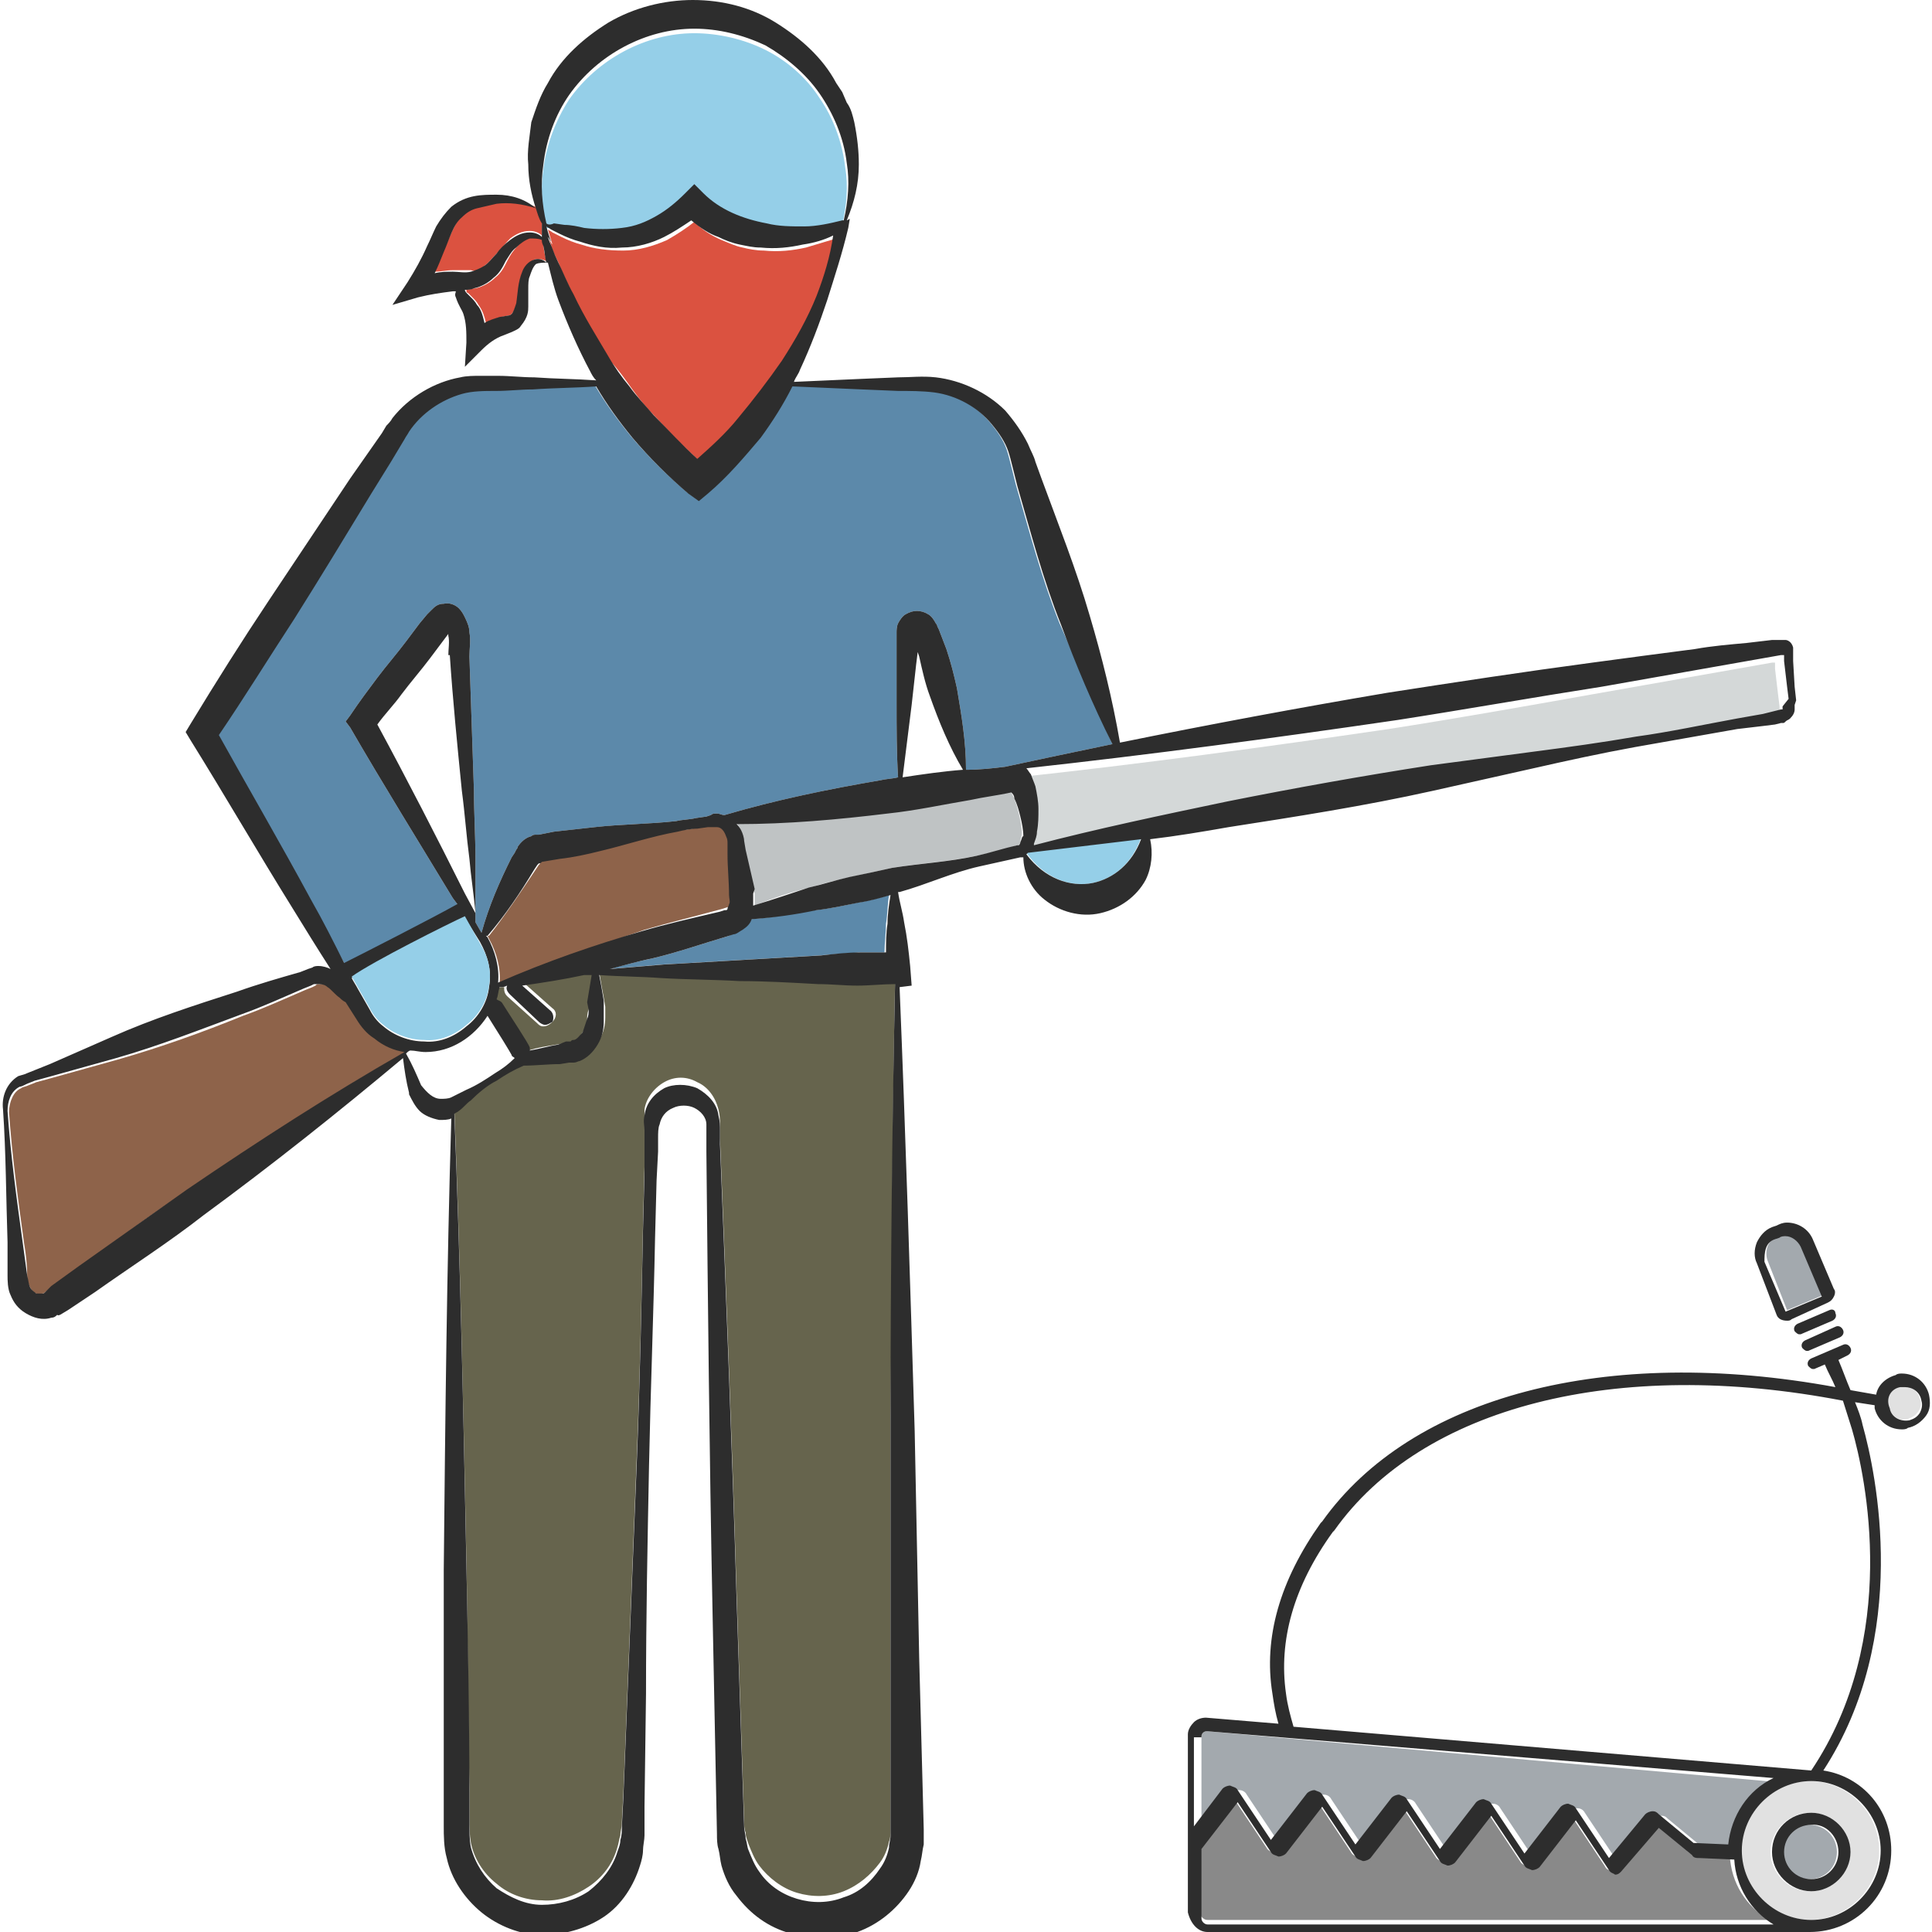 <?xml version="1.0" encoding="utf-8"?>
<!-- Generator: Adobe Illustrator 24.1.2, SVG Export Plug-In . SVG Version: 6.00 Build 0)  -->
<svg version="1.1" id="Layer_1" xmlns="http://www.w3.org/2000/svg" xmlns:xlink="http://www.w3.org/1999/xlink" x="0px" y="0px"
	 viewBox="0 0 128 128" style="enable-background:new 0 0 128 128;" xml:space="preserve">
<style type="text/css">
	.st0{fill:#BFC3C4;}
	.st1{fill:#8E634A;}
	.st2{fill:#5C89AA;}
	.st3{fill:#66644D;}
	.st4{fill:#DB5240;}
	.st5{fill:#EDBF7E;}
	.st6{fill:#95CFE8;}
	.st7{fill:#D4D8D8;}
	.st8{fill:#A3A9AE;}
	.st9{fill:#E1E1E1;}
	.st10{fill:#898989;}
	.st11{fill:#2D2D2D;}
</style>
<g>
	<path class="st0" d="M67.1,52.7c-0.1-0.2-0.2-0.3-0.2-0.4c-0.9,0.2-1.8,0.4-2.7,0.5c-1.8,0.3-3.7,0.7-5.5,0.9
		c-3.3,0.4-6.6,0.7-10,0.7c0.1,0.1,0.2,0.3,0.3,0.4c0.1,0.2,0.2,0.6,0.2,0.8l0.1,0.7c0.2,0.9,0.4,1.7,0.6,2.6l0.1,0.3
		c0,0.1,0,0.3,0,0.4c0,0.1,0,0.3,0,0.4c1.2-0.5,2.4-0.9,3.7-1.2c0.9-0.3,1.8-0.5,2.7-0.7c0.9-0.2,1.8-0.4,2.7-0.6
		c1.8-0.3,3.7-0.4,5.6-0.8c0.9-0.2,1.8-0.4,2.7-0.7c0.1,0,0,0,0.1,0c0,0,0,0,0,0c0-0.1,0.1-0.1,0.1-0.2c0-0.2,0.1-0.4,0.1-0.6
		c0-0.4-0.1-0.9-0.2-1.3C67.4,53.5,67.3,53.1,67.1,52.7z"/>
	<path class="st1" d="M48.3,56.5l0-0.7c0-0.3,0-0.4-0.1-0.5c-0.1-0.3-0.3-0.6-0.6-0.6c-0.1,0-0.2,0-0.3,0l-0.3,0l-0.7,0.1
		C45.9,54.9,45.4,55,45,55c-1.8,0.3-3.5,0.9-5.2,1.3c-0.9,0.2-1.7,0.4-2.6,0.5L35.9,57c0,0-0.1,0-0.1,0.1c0,0,0,0,0,0.1l-0.1,0.1
		l-0.2,0.3c-1,1.5-2,3-3.1,4.4c0,0-0.1,0-0.1,0l0.1,0.2c0.5,0.9,0.8,2,0.7,3c3.1-1.4,6.4-2.5,9.6-3.6c1.7-0.5,3.4-0.9,5.2-1.4
		l0.3-0.1c0.1,0,0,0,0.1,0c0,0,0.1-0.1,0.1-0.1c0-0.1,0.1-0.2,0.1-0.3c0-0.1,0-0.3,0-0.5C48.3,58.3,48.3,57.4,48.3,56.5z"/>
	<path class="st2" d="M43.2,63.5c-1,0.2-2,0.5-2.9,0.7c1.2-0.1,2.4-0.2,3.6-0.3c1.7-0.1,3.4-0.2,5.2-0.3c1.7-0.1,3.4-0.2,5.2-0.3
		c0.9-0.1,1.7-0.1,2.6-0.2c0.6,0,1.2,0,1.7,0c0-0.6,0.1-1.3,0.1-1.9c0.1-0.6,0.1-1.3,0.2-1.9c-0.7,0.2-1.4,0.4-2.1,0.5
		c-0.9,0.2-1.8,0.4-2.8,0.5c-1.4,0.2-2.8,0.5-4.3,0.6c-0.1,0.2-0.3,0.5-0.6,0.7c-0.2,0.1-0.4,0.2-0.6,0.3L48.3,62
		C46.6,62.5,44.9,63.1,43.2,63.5z"/>
	<path class="st3" d="M59.3,65c-0.8,0.1-1.7,0.1-2.5,0.1c-0.9,0-1.7,0-2.6-0.1c-1.7-0.1-3.5-0.1-5.2-0.2c-1.7,0-3.5-0.1-5.2-0.2
		c-1.4-0.1-2.8-0.1-4.1-0.2c0.1,0.6,0.2,1.2,0.3,1.7l0.1,0.6c0,0.2,0,0.4,0,0.7c0,0.5-0.1,1-0.4,1.5c-0.3,0.5-0.7,0.9-1.2,1.1
		c-0.1,0.1-0.3,0.1-0.4,0.1l-0.2,0l-0.2,0l-0.6,0.1c-0.8,0.1-1.6,0.1-2.4,0.1c-0.6,0.3-1.2,0.6-1.8,1c-0.6,0.4-1.2,0.8-1.7,1.3
		c-0.3,0.3-0.5,0.5-0.8,0.7c-0.1,0.1-0.2,0.1-0.3,0.2c0.4,10,0.6,20,0.8,29.9c0.1,5,0.1,10,0.2,15.1l0,1.9c0,0.7,0,1.1,0.1,1.7
		c0.2,1,0.8,2,1.7,2.7c0.8,0.7,1.9,1.1,3,1.1c1.1,0.1,2.2-0.3,3.1-0.9c0.9-0.6,1.6-1.5,1.9-2.6c0.1-0.3,0.1-0.5,0.2-0.8
		c0-0.3,0.1-0.5,0.1-0.9l0.1-1.9l0.3-7.5c0.2-5,0.4-10,0.6-15.1c0.2-5,0.3-10,0.4-15.1l0.1-3.8l0-1.9l0-0.9c0-0.3,0-0.6,0-1
		c0.1-0.7,0.6-1.4,1.3-1.8c0.7-0.4,1.5-0.4,2.2,0c0.7,0.3,1.2,1,1.4,1.8c0.1,0.4,0.1,0.7,0.1,1l0,0.9c0.4,10,0.8,20.1,1.1,30.1
		l0.5,15.1c0,0.3,0,0.6,0.1,0.8c0,0.3,0.1,0.5,0.2,0.8c0.2,0.5,0.4,1,0.7,1.4c0.6,0.8,1.5,1.5,2.5,1.8c1,0.3,2.1,0.3,3.1-0.1
		c1-0.4,1.8-1.1,2.4-1.9c0.3-0.4,0.5-0.9,0.6-1.4c0.1-0.2,0.1-0.5,0.1-0.8l0-0.4l0-0.5l0-3.8l0-7.5l0-15.1
		C59.1,84.5,59.1,74.7,59.3,65z"/>
	<path class="st3" d="M35,69.4c0,0.1,0,0.1,0,0.2c0.6-0.2,1.3-0.3,1.9-0.4l0.6-0.1l0.2,0l0.1,0c0.1,0,0.1,0,0.2-0.1
		c0.2-0.1,0.4-0.3,0.6-0.6c0.2-0.3,0.3-0.6,0.3-0.9c0-0.1,0-0.4,0.1-0.6l0.1-0.6c0.1-0.6,0.2-1.2,0.3-1.8c-0.2,0-0.4,0-0.5,0
		c-1.4,0.3-2.7,0.5-4.1,0.7l1.8,1.6c0.3,0.2,0.3,0.6,0,0.9C36.4,67.9,36.2,68,36,68c-0.2,0-0.3-0.1-0.4-0.2L33.6,66
		c-0.2-0.2-0.2-0.4-0.2-0.6c-0.2,0-0.3,0-0.5,0.1c0,0.3-0.1,0.5-0.2,0.8c0.2,0,0.3,0.1,0.4,0.3C33.7,67.3,34.9,69.1,35,69.4z"/>
	<path class="st2" d="M73.7,49.3c-2.4,0.5-4.8,1-7.1,1.5C65.8,50.9,64.9,51,64,51c0,0,0,0,0,0c0-1.9-0.3-3.6-0.6-5.4
		c-0.2-0.9-0.4-1.7-0.7-2.6l-0.5-1.3l-0.1-0.2c0,0,0-0.1-0.1-0.2c-0.1-0.2-0.3-0.5-0.5-0.6c-0.5-0.3-1-0.3-1.5,0
		c-0.2,0.1-0.4,0.4-0.5,0.6c-0.1,0.2-0.1,0.5-0.1,0.6l0,0.7l0,1.3l0,2.7c0,1.6,0,3.3,0.1,4.9c-0.4,0.1-0.8,0.1-1.2,0.2
		c-3.5,0.6-6.9,1.3-10.3,2.3c-0.2,0-0.3-0.1-0.5-0.1c-0.2,0-0.3,0-0.4,0.1l-0.3,0.1l-0.7,0.1c-0.4,0.1-0.9,0.1-1.3,0.2
		c-1.8,0.2-3.6,0.2-5.4,0.4c-0.9,0.1-1.8,0.2-2.7,0.3l-1,0.2l-0.2,0c-0.1,0-0.2,0-0.3,0.1c-0.4,0.1-0.7,0.4-0.9,0.7
		c0,0.1-0.1,0.2-0.1,0.2l-0.1,0.2l-0.2,0.3c-0.8,1.6-1.5,3.2-2,5l-0.4-0.7c0-1.4,0-2.8,0-4.2c0-1.5-0.1-3-0.1-4.5
		c-0.1-3-0.2-6-0.3-8.9c0-0.5,0.1-1.1,0-1.6c0-0.3-0.1-0.6-0.3-1c-0.1-0.2-0.2-0.4-0.4-0.6c-0.2-0.2-0.6-0.4-1-0.3
		c-0.4,0-0.6,0.2-0.8,0.4c0,0-0.1,0.1-0.1,0.1l-0.1,0.1l-0.1,0.1l-0.5,0.6l-0.9,1.2c-0.6,0.8-1.3,1.6-1.9,2.4
		c-0.6,0.8-1.2,1.6-1.8,2.5l-0.3,0.4l0.3,0.4c2.2,3.8,4.5,7.5,6.8,11.3l0.3,0.4l0.4,0.6c-1,0.5-6,3-7.5,4c-0.1-0.2-0.3-0.5-0.4-0.7
		c-0.8-1.4-1.5-2.9-2.3-4.3c-2-3.7-4.1-7.3-6.1-10.9c1.7-2.5,3.3-5.1,5-7.7c1.7-2.7,3.4-5.5,5.1-8.3l1.3-2.1l0.6-1l0.3-0.5
		c0.1-0.2,0.2-0.3,0.3-0.5c0.8-1.2,2.1-2.1,3.5-2.5c0.7-0.2,1.5-0.2,2.3-0.2c0.8,0,1.6-0.1,2.4-0.1c1.4-0.1,2.8-0.1,4.2-0.2
		c0.7,1.2,1.5,2.3,2.4,3.4c1.1,1.3,2.4,2.6,3.7,3.7l0.7,0.5l0.6-0.5c1.3-1.1,2.4-2.4,3.5-3.7c0.8-1.1,1.5-2.2,2.1-3.4l4.6,0.2
		l2.4,0.1c0.8,0,1.6,0,2.4,0.1c1.5,0.2,2.9,1,3.8,2.1c0.5,0.6,0.9,1.2,1.1,1.8c0.1,0.3,0.2,0.7,0.3,1.1l0.3,1.2
		c0.9,3.1,1.7,6.2,2.9,9.2C71.4,44,72.5,46.7,73.7,49.3z"/>
	<path class="st4" d="M41.9,25.8c0.5,0.7,1,1.3,1.6,1.9c0.9,1,1.9,2,2.9,2.9c1-0.8,1.9-1.7,2.7-2.7c1-1.2,2-2.5,2.9-3.8
		c0.9-1.4,1.7-2.8,2.3-4.3c0.5-1.3,0.9-2.7,1.1-4c-0.7,0.2-1.3,0.4-2,0.6c-0.9,0.2-1.8,0.3-2.8,0.2c-0.5,0-1-0.1-1.4-0.2
		c-0.5-0.1-0.9-0.3-1.4-0.5c-0.7-0.3-1.3-0.7-1.8-1.2c-0.5,0.4-1.1,0.8-1.8,1.2c-0.9,0.4-1.9,0.7-2.9,0.7c-1,0-1.9-0.1-2.8-0.4
		c-0.4-0.1-0.9-0.3-1.3-0.5c-0.2-0.1-0.4-0.2-0.6-0.3c-0.1-0.1-0.2-0.1-0.3-0.2c0.1,0.3,0.2,0.7,0.3,1c-0.1-0.1-0.1-0.2-0.2-0.3
		l0.1,0.3c0.1,0.4,0.3,0.8,0.5,1.2c0.3,0.8,0.7,1.5,1,2.3c0.7,1.5,1.6,2.9,2.5,4.3C40.9,24.4,41.4,25.1,41.9,25.8z"/>
	<path class="st1" d="M1.8,84.5c0,0.4,0.1,0.6,0.2,0.8c0.1,0.2,0.3,0.4,0.4,0.4c0.2,0.1,0.3,0.1,0.4,0c0.1,0,0.1,0,0.2-0.1l0.4-0.3
		L5.2,84c2.4-1.7,4.7-3.5,7.2-5.1c4.7-3.2,9.5-6.4,14.5-9.2c-0.7-0.2-1.4-0.5-2-0.9c-0.5-0.4-0.9-0.8-1.2-1.3l-0.7-1.1
		c-0.2-0.1-0.3-0.2-0.4-0.3c-0.3-0.3-0.5-0.6-0.8-0.7c-0.2-0.2-0.5-0.2-0.7-0.2c-0.1,0-0.1,0-0.2,0.1l-0.2,0.1l-0.5,0.2
		c-1.4,0.6-2.7,1.2-4.1,1.7c-2.7,1.1-5.5,2.1-8.3,2.9l-4.3,1.2l-1.1,0.3l-0.5,0.2c-0.2,0.1-0.4,0.1-0.5,0.2
		c-0.5,0.2-0.8,0.9-0.8,1.6c0.2,2.9,0.6,5.8,1,8.7C1.7,83,1.8,83.7,1.8,84.5z"/>
	<path class="st5" d="M61,41.9C61,41.9,61,41.9,61,41.9C61,41.9,61,41.8,61,41.9z"/>
	<path class="st6" d="M37.3,15.1c0.4,0.1,0.9,0.2,1.3,0.2c0.9,0.1,1.7,0.1,2.5,0c0.8-0.1,1.6-0.4,2.3-0.8c0.7-0.4,1.3-1,1.9-1.5
		l0.6-0.5l0.6,0.6c1.2,1.1,2.6,1.7,4.2,2c0.8,0.1,1.6,0.2,2.5,0.2c0.8,0,1.7-0.2,2.5-0.4l0.1,0c0.3-1.3,0.4-2.6,0.2-3.8
		c-0.2-1.7-0.8-3.3-1.7-4.6c-0.9-1.4-2.2-2.5-3.6-3.2c-1.4-0.7-3.1-1.1-4.7-1.1c-3.2,0-6.4,1.7-8.3,4.4c-0.9,1.4-1.5,3-1.7,4.6
		c-0.2,1.3-0.1,2.6,0.2,3.9c0.2,0,0.4,0.1,0.5,0.1L37.3,15.1z"/>
	<path class="st4" d="M36,15.8c-0.3-0.1-0.6-0.2-0.8-0.1c-0.4,0.1-0.7,0.3-0.9,0.6c-0.3,0.3-0.5,0.6-0.7,1c-0.2,0.4-0.4,0.8-0.8,1.1
		c-0.3,0.3-0.8,0.6-1.3,0.7c-0.2,0-0.4,0.1-0.6,0.1c0,0.1,0,0.2,0.1,0.2c0.1,0.1,0.2,0.2,0.3,0.3c0.1,0.1,0.3,0.3,0.4,0.5
		c0.3,0.4,0.4,0.8,0.5,1.2c0,0,0,0,0,0c0.3-0.2,0.7-0.3,1-0.4l0.5-0.1c0.1,0,0.2-0.1,0.2-0.1c0.1-0.1,0.2-0.3,0.3-0.6
		c0.2-0.6,0.1-1.4,0.4-2.1c0.1-0.3,0.4-0.7,0.8-0.9c0.3-0.1,0.6,0,0.8,0.1c-0.1-0.4-0.2-0.8-0.2-1.2C36,16.1,36,15.9,36,15.8z"/>
	<path class="st7" d="M68,51.5c0.2,0.3,0.3,0.6,0.3,0.8c0.1,0.5,0.2,1,0.2,1.5c0,0.5,0,1-0.1,1.5c0,0.3-0.1,0.5-0.2,0.8
		c0,0,0,0.1,0,0.1c4.3-1.1,8.5-2,12.8-2.9c4.5-0.9,9-1.8,13.5-2.4l6.8-0.9c2.3-0.3,4.5-0.6,6.8-1c2.3-0.4,4.5-0.8,6.7-1.2l1.7-0.3
		l0.8-0.2l0.4-0.1l0.1,0l0,0l0,0c0,0,0-0.1,0.1-0.1c0,0,0-0.1,0-0.1l0-0.2l-0.1-0.8l-0.2-1.7l0-0.4l-0.2,0l-1.7,0.3l-3.4,0.6
		c-2.3,0.4-4.5,0.8-6.8,1.2c-4.5,0.8-9,1.6-13.5,2.3c-8.2,1.2-16.3,2.3-24.6,3.2C67.8,51.2,67.9,51.3,68,51.5z"/>
	<path class="st5" d="M66.8,52.3C66.8,52.2,66.8,52.2,66.8,52.3C66.8,52.2,66.8,52.2,66.8,52.3z"/>
	<path class="st6" d="M68.1,56.4c0,0-0.1,0.1-0.1,0.1c1.2,1.7,2.9,2.3,4.4,2c1.4-0.3,2.6-1.3,3.2-3C73.1,55.9,70.6,56.2,68.1,56.4
		C68.1,56.4,68.1,56.4,68.1,56.4z"/>
	<path class="st4" d="M32.1,17.6c0.3-0.2,0.5-0.5,0.8-0.8c0.3-0.3,0.6-0.7,0.9-1c0.4-0.3,0.8-0.5,1.3-0.5c0.3,0,0.6,0.1,0.8,0.3
		c0-0.1,0-0.1,0-0.2l0-0.3l0-0.2l0-0.1c0,0,0,0,0-0.1c-0.1-0.3-0.3-0.6-0.4-1c-0.8-0.3-1.7-0.4-2.6-0.3c-0.4,0-0.9,0.2-1.3,0.3
		c-0.4,0.1-0.7,0.3-1,0.6c-0.5,0.5-0.8,1.4-1.2,2.3c-0.2,0.4-0.4,0.9-0.6,1.4c0.4,0,0.8-0.1,1.2-0.1c0.4,0,0.8,0,1.2,0
		C31.5,18,31.8,17.9,32.1,17.6z"/>
	<g>
		<path class="st8" d="M118.1,122.7c0,1,0.8,1.8,1.8,1.8c1,0,1.8-0.8,1.8-1.8c0-1-0.8-1.8-1.8-1.8
			C118.9,120.8,118.1,121.7,118.1,122.7z"/>
		<path class="st8" d="M82.1,118.6c0.2,0,0.4,0.1,0.5,0.3l2.2,3.3l2.4-3.1c0.1-0.1,0.3-0.2,0.5-0.2c0.2,0,0.4,0.1,0.5,0.3l2.2,3.3
			l2.4-3.1c0.1-0.1,0.3-0.2,0.5-0.2c0.2,0,0.4,0.1,0.5,0.3l2.2,3.3l2.4-3.1c0.1-0.1,0.3-0.2,0.5-0.2c0.2,0,0.4,0.1,0.5,0.3l2.2,3.3
			l2.4-3.1c0.1-0.1,0.3-0.2,0.5-0.2c0.2,0,0.4,0.1,0.5,0.3l2.2,3.3l2.4-2.9c0.1-0.1,0.3-0.2,0.5-0.2c0.2,0,0.3,0.1,0.4,0.2l2.3,1.9
			l2.3,0.1c0.1-1.9,1.3-3.6,3-4.4L80,114.7c-0.1,0-0.2,0-0.3,0.1c-0.1,0.1-0.1,0.2-0.1,0.3v6.2l1.9-2.5
			C81.7,118.6,81.9,118.6,82.1,118.6z"/>
		<path class="st9" d="M115.3,122.6c0,2.5,2.1,4.6,4.6,4.6c2.5,0,4.6-2.1,4.6-4.6c0-2.5-2.1-4.6-4.6-4.6
			C117.4,118,115.3,120.1,115.3,122.6z M122.5,122.7c0,1.4-1.2,2.6-2.6,2.6s-2.6-1.2-2.6-2.6s1.2-2.6,2.6-2.6
			S122.5,121.2,122.5,122.7z"/>
		<path class="st10" d="M80,127.2h37.2c-1.5-0.9-2.5-2.4-2.6-4.3l-2.3-0.1c-0.2,0-0.4,0-0.5-0.2l-2.2-1.8l-2.5,2.9
			c-0.1,0.1-0.3,0.2-0.4,0.2c0,0,0,0,0,0c-0.2,0-0.3-0.1-0.4-0.3l-2.2-3.3l-2.4,3.1c-0.1,0.1-0.3,0.2-0.5,0.2
			c-0.2,0-0.4-0.1-0.5-0.3l-2.2-3.3l-2.4,3.1c-0.1,0.1-0.3,0.2-0.5,0.2c-0.2,0-0.4-0.1-0.5-0.3l-2.2-3.3l-2.4,3.1
			c-0.1,0.1-0.3,0.2-0.5,0.2c-0.2,0-0.4-0.1-0.5-0.3l-2.2-3.3l-2.4,3.1c-0.1,0.1-0.3,0.2-0.5,0.2c-0.2,0-0.4-0.1-0.5-0.3l-2.2-3.3
			l-2.4,3.1v4.3C79.6,127.1,79.8,127.2,80,127.2z"/>
		<path class="st9" d="M126.4,94c0.3-0.1,0.5-0.2,0.7-0.5c0.2-0.3,0.2-0.6,0.1-0.8c-0.1-0.5-0.6-0.9-1.1-0.9c-0.1,0-0.2,0-0.3,0
			c-0.6,0.1-1,0.7-0.8,1.3C125.2,93.8,125.8,94.2,126.4,94z"/>
		<path class="st8" d="M118.4,86.8l2.4-1l-1.4-3.3c-0.2-0.4-0.6-0.7-1-0.7c-0.2,0-0.3,0-0.4,0.1l-0.3,0.1c-0.3,0.1-0.5,0.3-0.6,0.6
			c-0.1,0.3-0.1,0.6,0,0.9L118.4,86.8z"/>
		<path class="st11" d="M117.4,122.7c0,1.4,1.2,2.6,2.6,2.6s2.6-1.2,2.6-2.6s-1.2-2.6-2.6-2.6S117.4,121.2,117.4,122.7z
			 M121.8,122.7c0,1-0.8,1.8-1.8,1.8c-1,0-1.8-0.8-1.8-1.8c0-1,0.8-1.8,1.8-1.8C121,120.8,121.8,121.7,121.8,122.7z"/>
		<path class="st11" d="M117.7,87.1c0.1,0.3,0.4,0.4,0.7,0.4c0.1,0,0.2,0,0.3-0.1l2.4-1.1c0.2-0.1,0.3-0.2,0.4-0.4
			c0.1-0.2,0.1-0.4,0-0.5l-1.4-3.3c-0.3-0.7-1-1.1-1.7-1.1c-0.3,0-0.5,0.1-0.7,0.2l-0.3,0.1c-0.5,0.2-0.8,0.6-1,1
			c-0.2,0.5-0.2,1,0,1.4L117.7,87.1z M117,82.7c0.1-0.3,0.3-0.5,0.6-0.6l0.3-0.1c0.1-0.1,0.3-0.1,0.4-0.1c0.4,0,0.8,0.3,1,0.7
			l1.4,3.3l-2.4,1l-1.4-3.3C116.9,83.3,116.9,83,117,82.7z"/>
		<path class="st11" d="M80,128h39.9c3,0,5.4-2.4,5.4-5.4c0-2.7-1.9-4.9-4.5-5.3c5.8-8.9,3.5-19.7,2.6-22.9c-0.1-0.5-0.3-1-0.5-1.5
			l1.3,0.2c0,0.1,0,0.1,0,0.2c0.2,0.8,0.9,1.4,1.8,1.4c0.1,0,0.3,0,0.4-0.1c0.5-0.1,0.9-0.4,1.2-0.8c0.3-0.4,0.3-0.9,0.2-1.4
			c-0.2-0.8-0.9-1.4-1.8-1.4c-0.1,0-0.3,0-0.4,0.1c-0.7,0.2-1.2,0.7-1.3,1.3l-1.7-0.3c-0.3-0.7-0.5-1.3-0.8-2l0.6-0.3
			c0.2-0.1,0.3-0.3,0.2-0.5c-0.1-0.2-0.3-0.3-0.5-0.2l-2.1,0.9c-0.2,0.1-0.3,0.3-0.2,0.5c0.1,0.1,0.2,0.2,0.3,0.2c0,0,0.1,0,0.1,0
			l0.7-0.3c0.2,0.5,0.5,1,0.7,1.5c-15.2-2.8-28.1,0.6-34,8.9l-0.1,0.1c-2.7,3.8-3.8,7.6-3.2,11.3c0.1,0.7,0.2,1.3,0.4,2l-4.8-0.4
			c-0.3,0-0.6,0.1-0.8,0.3c-0.2,0.2-0.4,0.5-0.4,0.8v11.8C78.9,127.5,79.4,128,80,128z M125.9,91.9c0.1,0,0.2,0,0.3,0
			c0.5,0,1,0.3,1.1,0.9c0.1,0.3,0,0.6-0.1,0.8c-0.2,0.3-0.4,0.4-0.7,0.5c-0.6,0.1-1.2-0.2-1.3-0.8C124.9,92.6,125.3,92,125.9,91.9z
			 M124.6,122.6c0,2.5-2.1,4.6-4.6,4.6c-2.5,0-4.6-2.1-4.6-4.6c0-2.5,2.1-4.6,4.6-4.6C122.5,118,124.6,120.1,124.6,122.6z
			 M88.3,101.5l0.1-0.1c5.8-8.2,18.7-11.5,33.7-8.6c0.2,0.6,0.4,1.3,0.6,1.9c0.9,3.1,3.2,13.8-2.7,22.6l-34.3-2.9
			c-0.2-0.7-0.4-1.4-0.5-2.2C84.7,108.7,85.7,105.1,88.3,101.5z M79.6,115.1c0-0.1,0-0.2,0.1-0.3c0.1-0.1,0.2-0.1,0.3-0.1l37.5,3.1
			c-1.7,0.8-2.8,2.5-3,4.4l-2.3-0.1l-2.3-1.9c-0.1-0.1-0.2-0.2-0.4-0.2c-0.2,0-0.4,0.1-0.5,0.2l-2.4,2.9l-2.2-3.3
			c-0.1-0.2-0.3-0.2-0.5-0.3c-0.2,0-0.4,0.1-0.5,0.2l-2.4,3.1l-2.2-3.3c-0.1-0.2-0.3-0.2-0.5-0.3c-0.2,0-0.4,0.1-0.5,0.2l-2.4,3.1
			l-2.2-3.3c-0.1-0.2-0.3-0.2-0.5-0.3c-0.2,0-0.4,0.1-0.5,0.2l-2.4,3.1l-2.2-3.3c-0.1-0.2-0.3-0.2-0.5-0.3c-0.2,0-0.4,0.1-0.5,0.2
			l-2.4,3.1l-2.2-3.3c-0.1-0.2-0.3-0.2-0.5-0.3c-0.2,0-0.4,0.1-0.5,0.2l-1.9,2.5V115.1z M79.6,122.5l2.4-3.1l2.2,3.3
			c0.1,0.2,0.3,0.2,0.5,0.3c0.2,0,0.4-0.1,0.5-0.2l2.4-3.1l2.2,3.3c0.1,0.2,0.3,0.2,0.5,0.3c0.2,0,0.4-0.1,0.5-0.2l2.4-3.1l2.2,3.3
			c0.1,0.2,0.3,0.2,0.5,0.3c0.2,0,0.4-0.1,0.5-0.2l2.4-3.1l2.2,3.3c0.1,0.2,0.3,0.2,0.5,0.3c0.2,0,0.4-0.1,0.5-0.2l2.4-3.1l2.2,3.3
			c0.1,0.2,0.3,0.2,0.4,0.3c0,0,0,0,0,0c0.2,0,0.3-0.1,0.4-0.2l2.5-2.9l2.2,1.8c0.1,0.2,0.3,0.2,0.5,0.2l2.3,0.1
			c0.1,1.8,1.1,3.4,2.6,4.3H80c-0.2,0-0.4-0.2-0.4-0.4V122.5z"/>
		<path class="st11" d="M119.6,88.8c-0.2,0.1-0.3,0.3-0.2,0.5c0.1,0.1,0.2,0.2,0.3,0.2c0,0,0.1,0,0.1,0l2.1-0.9
			c0.2-0.1,0.3-0.3,0.2-0.5c-0.1-0.2-0.3-0.3-0.5-0.2L119.6,88.8z"/>
		<path class="st11" d="M121.2,86.8l-2.1,0.9c-0.2,0.1-0.3,0.3-0.2,0.5c0.1,0.1,0.2,0.2,0.3,0.2c0,0,0.1,0,0.1,0l2.1-0.9
			c0.2-0.1,0.3-0.3,0.2-0.5C121.6,86.8,121.4,86.7,121.2,86.8z"/>
	</g>
	<path class="st11" d="M119,46.4l-0.1-0.9l-0.1-1.7l0-0.8l0-0.1c-0.1-0.4-0.4-0.5-0.5-0.5c0,0-0.1,0-0.1,0l-0.1,0l-0.3,0l-0.4,0
		l-1.7,0.2c-1.1,0.1-2.3,0.2-3.4,0.4c-2.3,0.3-4.6,0.6-6.8,0.9c-4.5,0.6-9.1,1.3-13.6,2c-5.9,1-11.8,2.1-17.7,3.3
		c-0.5-2.9-1.2-5.7-2-8.4c-0.9-3.1-2.1-6.1-3.2-9.1l-0.4-1.1c-0.1-0.4-0.3-0.7-0.5-1.2c-0.4-0.8-0.9-1.5-1.5-2.2
		c-1.2-1.2-2.9-2-4.6-2.2c-0.9-0.1-1.7,0-2.5,0l-2.4,0.1l-4.5,0.2c0.1-0.3,0.3-0.5,0.4-0.8c0.7-1.5,1.3-3.1,1.8-4.6
		c0.5-1.6,1-3.1,1.4-4.8l0.1-0.6l-0.2,0.1c0.5-1.2,0.8-2.4,0.8-3.7c0-0.9-0.1-1.8-0.3-2.8c-0.1-0.4-0.2-0.9-0.5-1.3l-0.3-0.7
		l-0.4-0.6c-0.9-1.7-2.4-3-4-4C49.8,0.5,47.9,0,45.9,0c-1.9,0-3.9,0.5-5.6,1.5c-1.6,1-3.1,2.3-4,4c-0.5,0.8-0.8,1.7-1.1,2.6
		C35.1,9,34.9,10,35,10.9c0,1,0.2,2,0.5,2.9c-0.7-0.6-1.6-0.9-2.6-0.9c-0.5,0-1,0-1.5,0.1c-0.5,0.1-1,0.3-1.5,0.7
		c-0.4,0.4-0.7,0.8-1,1.3c-0.2,0.4-0.4,0.9-0.6,1.3c-0.4,0.9-0.8,1.6-1.3,2.4l-1,1.5l1.7-0.5c0.8-0.2,1.5-0.3,2.3-0.4
		c0.1,0,0.1,0,0.2,0c0,0.1-0.1,0.2,0,0.4c0.2,0.6,0.4,0.8,0.5,1.1c0.2,0.6,0.2,1.2,0.2,1.9l-0.1,1.6l1.1-1.1c0.4-0.4,0.9-0.8,1.5-1
		l0.5-0.2c0.2-0.1,0.5-0.2,0.6-0.4C35,21,35,20.6,35,20.3c0-0.4,0-0.7,0-1.1s0-0.7,0.1-0.9c0.1-0.3,0.2-0.6,0.4-0.8
		c0.2-0.1,0.5-0.1,0.8-0.1c0,0,0,0,0,0c0.2,0.8,0.4,1.7,0.7,2.5c0.6,1.6,1.3,3.2,2.1,4.7c0.1,0.2,0.2,0.4,0.4,0.6
		c-1.4-0.1-2.7-0.1-4.1-0.2c-0.8,0-1.6-0.1-2.4-0.1c-0.4,0-0.8,0-1.2,0c-0.4,0-0.9,0-1.3,0.1c-1.7,0.3-3.4,1.3-4.5,2.7
		c-0.1,0.2-0.3,0.4-0.4,0.5l-0.3,0.5l-0.7,1l-1.4,2c-1.8,2.7-3.6,5.4-5.4,8.1c-1.8,2.7-3.5,5.4-5.2,8.2l-0.3,0.5l0.3,0.5
		c2.3,3.7,4.5,7.5,6.8,11.2c0.8,1.3,1.6,2.6,2.5,4c-0.2-0.1-0.5-0.2-0.8-0.2c-0.1,0-0.3,0-0.4,0.1l-0.3,0.1l-0.5,0.2
		c-1.4,0.4-2.8,0.8-4.2,1.3c-2.8,0.9-5.6,1.8-8.3,3l-4.1,1.8l-1,0.4l-0.5,0.2c-0.2,0.1-0.3,0.1-0.6,0.2c-0.8,0.5-1.1,1.4-1,2.2
		c0.2,2.9,0.2,5.9,0.3,8.8c0,0.7,0,1.5,0,2.2c0,0.3,0,0.9,0.2,1.3c0.2,0.5,0.5,0.9,1,1.2c0.5,0.3,1.1,0.5,1.7,0.3
		c0.2,0,0.3-0.1,0.4-0.2C3.8,87.2,4,87.1,4,87.1l0.5-0.3l1.8-1.2c2.4-1.7,4.9-3.3,7.2-5.1c4.5-3.3,8.9-6.8,13.2-10.4
		c0.1,0.8,0.2,1.5,0.4,2.3l0,0.1c0.2,0.4,0.4,0.8,0.7,1.1c0.3,0.3,0.8,0.5,1.3,0.6c0.3,0,0.6,0,0.8-0.1c-0.3,10-0.4,19.9-0.5,29.9
		c0,5,0,10,0,15.1v1.9c0,0.6,0,1.4,0.2,2.1c0.3,1.4,1.2,2.7,2.3,3.6c1.1,0.9,2.6,1.5,4,1.5c1.4,0,2.9-0.4,4.1-1.2
		c1.2-0.8,2-2.1,2.4-3.4c0.1-0.3,0.2-0.7,0.2-1c0-0.3,0.1-0.7,0.1-1l0-1.9l0.1-7.5c0-5,0.1-10,0.2-15.1c0.1-5,0.3-10,0.4-15.1
		l0.1-3.8l0.1-1.9l0-0.9c0-0.3,0-0.7,0.1-0.9c0.1-0.5,0.4-0.9,0.9-1.1c0.4-0.2,1-0.2,1.4,0c0.4,0.2,0.8,0.6,0.8,1.1
		c0,0.2,0,0.5,0,0.9l0,0.9c0.1,10,0.2,20.1,0.4,30.1l0.3,15.1c0,0.3,0,0.7,0.1,1c0.1,0.4,0.1,0.7,0.2,1.1c0.2,0.7,0.5,1.4,1,2
		c0.9,1.2,2.1,2.1,3.6,2.5c1.4,0.4,3,0.4,4.4-0.1c1.4-0.5,2.6-1.5,3.4-2.7c0.4-0.6,0.7-1.3,0.8-2c0.1-0.4,0.1-0.7,0.2-1.1
		c0-0.2,0-0.4,0-0.5l0-0.5l-0.1-3.8l-0.2-7.5l-0.3-15.1c-0.3-9.8-0.6-19.6-1-29.4l0.8-0.1L60.3,64c-0.1-1-0.2-1.9-0.4-2.9
		c-0.1-0.7-0.3-1.3-0.4-2c0,0,0,0,0.1,0c1.8-0.5,3.5-1.3,5.3-1.7c0.9-0.2,1.8-0.4,2.7-0.6c0,0,0.1,0,0.2,0c0,1,0.5,2.1,1.4,2.8
		c1,0.8,2.4,1.2,3.7,0.9c1.3-0.3,2.4-1.1,3-2.2c0.4-0.8,0.5-1.8,0.3-2.7c1.7-0.2,3.5-0.5,5.2-0.8c4.5-0.7,9-1.4,13.5-2.4l6.7-1.5
		c2.2-0.5,4.5-1,6.7-1.4c2.3-0.4,4.5-0.8,6.8-1.2l1.7-0.2l0.8-0.1l0.4-0.1l0.1,0c0.1,0,0.1,0,0.2-0.1c0.1-0.1,0.2-0.1,0.3-0.2
		c0.2-0.2,0.3-0.4,0.3-0.6c0-0.1,0-0.2,0-0.3L119,46.4z M30,18c-0.4,0-0.8,0-1.2,0.1c0.2-0.4,0.4-0.9,0.6-1.4
		c0.4-0.9,0.6-1.8,1.2-2.3c0.3-0.3,0.6-0.5,1-0.6c0.4-0.1,0.9-0.2,1.3-0.3c0.8-0.1,1.7,0,2.6,0.3c0.1,0.3,0.2,0.7,0.4,1
		c0,0.1,0,0.1,0,0.1v0.1l0,0.2l0,0.3c0,0,0,0.1,0,0.2c-0.2-0.2-0.5-0.3-0.8-0.3c-0.5,0-0.9,0.2-1.3,0.5c-0.4,0.3-0.7,0.6-0.9,0.9
		c-0.3,0.3-0.5,0.6-0.8,0.8c-0.3,0.2-0.6,0.3-0.9,0.4C30.8,18.1,30.4,18,30,18z M35.4,17.2c-0.4,0.1-0.7,0.5-0.8,0.8
		c-0.3,0.7-0.3,1.5-0.4,2.1c-0.1,0.3-0.2,0.6-0.3,0.7c0,0-0.1,0.1-0.2,0.1L33.1,21c-0.3,0.1-0.7,0.2-1,0.4c0,0,0,0,0,0
		c-0.1-0.4-0.2-0.9-0.5-1.2c-0.1-0.2-0.3-0.4-0.4-0.5c-0.1-0.1-0.3-0.3-0.3-0.3c0,0-0.1-0.1-0.1-0.2c0.2,0,0.4,0,0.6-0.1
		c0.5-0.1,1-0.4,1.3-0.7c0.4-0.3,0.6-0.7,0.8-1.1c0.2-0.3,0.4-0.7,0.7-0.9c0.3-0.3,0.6-0.5,0.9-0.6c0.3,0,0.6,0,0.8,0.1
		c0,0.1,0,0.2,0.1,0.4c0.1,0.4,0.1,0.8,0.2,1.1C36,17.2,35.7,17.1,35.4,17.2z M36.2,14.8c-0.3-1.3-0.4-2.6-0.2-3.9
		c0.2-1.7,0.8-3.3,1.7-4.6c1.9-2.7,5.1-4.4,8.3-4.4c1.6,0,3.2,0.4,4.7,1.1c1.4,0.8,2.7,1.9,3.6,3.2c0.9,1.3,1.6,2.9,1.8,4.6
		c0.2,1.2,0.1,2.5-0.2,3.8l-0.1,0c-0.8,0.2-1.7,0.4-2.5,0.4c-0.9,0-1.7,0-2.5-0.2c-1.6-0.3-3.1-0.9-4.2-2l-0.6-0.6l-0.6,0.6
		c-0.6,0.6-1.2,1.1-1.9,1.5c-0.7,0.4-1.4,0.7-2.3,0.8c-0.8,0.1-1.7,0.1-2.5,0c-0.4-0.1-0.9-0.2-1.3-0.2l-0.7-0.1
		C36.5,14.9,36.3,14.9,36.2,14.8z M38,19.5c-0.4-0.7-0.7-1.5-1.1-2.3c-0.2-0.4-0.3-0.8-0.5-1.2l-0.1-0.3c0.1,0.1,0.1,0.2,0.2,0.3
		c-0.1-0.3-0.2-0.6-0.3-1c0.1,0.1,0.2,0.1,0.3,0.2c0.2,0.1,0.4,0.2,0.6,0.3c0.4,0.2,0.9,0.4,1.3,0.5c0.9,0.3,1.8,0.5,2.8,0.4
		c1,0,2-0.3,2.8-0.7c0.6-0.3,1.2-0.7,1.8-1.1c0.6,0.5,1.2,0.9,1.8,1.1c0.4,0.2,0.9,0.4,1.4,0.5c0.5,0.1,0.9,0.2,1.4,0.2
		c1,0.1,1.9,0,2.8-0.2c0.7-0.1,1.4-0.3,2-0.6c-0.2,1.4-0.6,2.7-1.1,4c-0.6,1.5-1.4,2.9-2.3,4.3c-0.9,1.3-1.9,2.6-2.9,3.8
		c-0.8,1-1.8,1.9-2.7,2.7c-1-0.9-1.9-1.9-2.9-2.9c-0.5-0.6-1.1-1.2-1.6-1.9c-0.5-0.6-1-1.3-1.4-2C39.6,22.4,38.7,21,38,19.5z
		 M20.6,59.6c-2-3.7-4.1-7.3-6.1-10.9c1.7-2.5,3.3-5.1,5-7.7c1.7-2.7,3.4-5.5,5.1-8.3l1.3-2.1l0.6-1l0.3-0.5
		c0.1-0.2,0.2-0.3,0.3-0.5c0.8-1.2,2.1-2.1,3.5-2.5c0.7-0.2,1.5-0.2,2.3-0.2c0.8,0,1.6-0.1,2.4-0.1c1.4-0.1,2.8-0.1,4.2-0.2
		c0.7,1.2,1.5,2.3,2.4,3.4c1.1,1.3,2.4,2.6,3.7,3.7l0.7,0.5l0.6-0.5c1.3-1.1,2.4-2.4,3.5-3.7c0.8-1.1,1.5-2.2,2.1-3.4l4.6,0.2
		l2.4,0.1c0.8,0,1.6,0,2.4,0.1c1.5,0.2,2.9,1,3.8,2.1c0.5,0.6,0.9,1.2,1.1,1.8c0.1,0.3,0.2,0.7,0.3,1.1l0.3,1.2
		c0.9,3.1,1.7,6.2,2.9,9.2c1,2.7,2.1,5.3,3.4,7.9c-2.4,0.5-4.8,1-7.1,1.5C65.8,50.9,64.9,51,64,51c0,0,0,0,0,0
		c0-1.9-0.3-3.6-0.6-5.4c-0.2-0.9-0.4-1.7-0.7-2.6l-0.5-1.3l-0.1-0.2c0,0,0-0.1-0.1-0.2c-0.1-0.2-0.3-0.5-0.5-0.6
		c-0.5-0.3-1-0.3-1.5,0c-0.2,0.1-0.4,0.4-0.5,0.6c-0.1,0.2-0.1,0.5-0.1,0.6l0,0.7l0,1.3l0,2.7c0,1.6,0,3.3,0.1,4.9
		c-0.4,0.1-0.8,0.1-1.2,0.2c-3.5,0.6-6.9,1.3-10.3,2.3c-0.2,0-0.3-0.1-0.5-0.1c-0.2,0-0.3,0-0.4,0.1l-0.3,0.1l-0.7,0.1
		c-0.4,0.1-0.9,0.1-1.3,0.2c-1.8,0.2-3.6,0.2-5.4,0.4c-0.9,0.1-1.8,0.2-2.7,0.3l-1,0.2l-0.2,0c-0.1,0-0.2,0-0.3,0.1
		c-0.4,0.1-0.7,0.4-0.9,0.7c0,0.1-0.1,0.2-0.1,0.2l-0.1,0.2l-0.2,0.3c-0.8,1.6-1.5,3.2-2,5l-0.4-0.7c0-1.4,0-2.8,0-4.2
		c0-1.5-0.1-3-0.1-4.5c-0.1-3-0.2-6-0.3-8.9c0-0.5,0.1-1.1,0-1.6c0-0.3-0.1-0.6-0.3-1c-0.1-0.2-0.2-0.4-0.4-0.6
		c-0.2-0.2-0.6-0.4-1-0.3c-0.4,0-0.6,0.2-0.8,0.4c0,0-0.1,0.1-0.1,0.1l-0.1,0.1l-0.1,0.1l-0.5,0.6l-0.9,1.2
		c-0.6,0.8-1.3,1.6-1.9,2.4c-0.6,0.8-1.2,1.6-1.8,2.5l-0.3,0.4l0.3,0.4c2.2,3.8,4.5,7.5,6.8,11.3l0.3,0.4c-1.6,0.9-6.3,3.3-7.5,3.9
		C22.1,62.4,21.4,61,20.6,59.6z M61.6,46.1c0.6,1.7,1.3,3.4,2.2,4.9c-1.3,0.1-2.7,0.3-4,0.5c0.2-1.6,0.4-3.2,0.6-4.8l0.3-2.7
		l0.1-0.8l0.1,0.3C61.1,44.4,61.3,45.3,61.6,46.1z M61,41.9C61,41.9,61,41.9,61,41.9L61,41.9C61,41.9,61,41.9,61,41.9z M36.4,66.9
		l-1.8-1.6c1.4-0.2,2.7-0.4,4.1-0.7c0.2,0,0.4,0,0.5,0c-0.1,0.6-0.2,1.2-0.3,1.8L39,66.9c0,0.2,0,0.4-0.1,0.6
		c-0.1,0.3-0.2,0.6-0.3,0.9c-0.2,0.2-0.4,0.5-0.6,0.5c-0.1,0-0.1,0-0.2,0.1l-0.1,0l-0.2,0L37,69.2c-0.6,0.1-1.3,0.3-1.9,0.4
		c0-0.1,0-0.1,0-0.2c-0.1-0.3-1.3-2.1-1.8-2.9c-0.1-0.2-0.3-0.2-0.4-0.3c0.1-0.2,0.1-0.5,0.2-0.8c0.2,0,0.3,0,0.5-0.1
		c-0.1,0.2,0,0.4,0.2,0.6l1.9,1.8c0.1,0.1,0.3,0.2,0.4,0.2c0.2,0,0.3-0.1,0.5-0.2C36.7,67.5,36.7,67.1,36.4,66.9z M33,65.1
		c0.1-1-0.2-2.1-0.7-3l-0.1-0.1c0,0,0.1,0,0.1,0c1.2-1.4,2.2-2.9,3.1-4.4l0.2-0.3l0.1-0.1c0,0,0,0,0.1,0c0.1-0.1,0.1-0.1,0.1-0.1
		l1.2-0.2c0.9-0.1,1.8-0.3,2.6-0.5c1.7-0.4,3.5-1,5.2-1.3c0.4-0.1,0.9-0.2,1.3-0.2l0.7-0.1l0.3,0c0.1,0,0.2,0,0.3,0
		c0.3,0,0.5,0.3,0.6,0.6c0.1,0.2,0.1,0.3,0.1,0.5l0,0.7c0,0.9,0.1,1.8,0.1,2.7c0,0.2,0.1,0.5,0,0.6c0,0.1-0.1,0.2-0.1,0.3
		c0,0.1-0.1,0.1-0.1,0.1c0,0,0,0-0.1,0l-0.3,0.1c-1.7,0.4-3.5,0.8-5.2,1.3C39.4,62.6,36.2,63.7,33,65.1z M29.8,43.4
		c0.2,3,0.5,6,0.8,9c0.2,1.5,0.3,3,0.5,4.5c0.1,1.2,0.3,2.4,0.4,3.6l-0.7-1.3C28.9,55.4,27,51.7,25,48c0.5-0.7,1.1-1.3,1.6-2
		c0.6-0.8,1.3-1.6,1.9-2.4l0.9-1.2l0.3-0.4c0,0,0,0.1,0,0.1c0.1,0.4,0,0.9,0,1.4V43.4L29.8,43.4z M31.8,62.4c0.5,0.9,0.8,1.9,0.6,3
		c-0.1,1-0.7,2-1.5,2.6c-0.8,0.7-1.8,1.1-2.8,1c-1,0-2-0.4-2.7-1c-0.4-0.3-0.7-0.7-0.9-1.1l-0.8-1.4c-0.1-0.2-0.3-0.5-0.4-0.7
		c1.4-1,6.4-3.5,7.5-4L31.8,62.4z M43.2,63.5c1.7-0.4,3.4-1,5.1-1.5l0.3-0.1c0.2,0,0.4-0.2,0.6-0.3c0.3-0.2,0.5-0.4,0.6-0.7
		c1.4-0.1,2.9-0.3,4.3-0.6c0.9-0.1,1.8-0.3,2.8-0.5c0.7-0.1,1.4-0.3,2.1-0.5c-0.1,0.6-0.2,1.3-0.2,1.9c-0.1,0.6-0.1,1.3-0.1,1.9
		c-0.6,0-1.2,0-1.7,0c-0.9,0-1.7,0.1-2.6,0.2c-1.7,0.1-3.4,0.2-5.2,0.3c-1.7,0.1-3.5,0.2-5.2,0.3c-1.2,0.1-2.4,0.2-3.6,0.3
		C41.2,64,42.2,63.7,43.2,63.5z M12.4,78.8c-2.4,1.7-4.8,3.4-7.2,5.1l-1.8,1.3L3,85.6c-0.1,0.1-0.1,0.1-0.2,0.1c-0.1,0-0.2,0-0.4,0
		c-0.1-0.1-0.3-0.2-0.4-0.4c-0.1-0.2-0.1-0.4-0.2-0.8c-0.1-0.7-0.2-1.5-0.3-2.2c-0.4-2.9-0.8-5.8-1-8.7c0-0.6,0.2-1.3,0.8-1.6
		c0.1,0,0.3-0.1,0.5-0.2l0.5-0.2l1.1-0.3l4.3-1.2c2.8-0.8,5.6-1.9,8.3-2.9c1.4-0.5,2.7-1.1,4.1-1.7l0.5-0.2l0.2-0.1
		c0.1,0,0.1,0,0.2,0c0.2,0,0.5,0,0.7,0.2c0.2,0.1,0.5,0.5,0.8,0.7c0.1,0.1,0.2,0.2,0.4,0.3l0.7,1.1c0.3,0.5,0.7,1,1.2,1.3
		c0.6,0.5,1.3,0.8,2,0.9C21.9,72.5,17.1,75.6,12.4,78.8z M29.9,72.7c-0.2,0.1-0.5,0.1-0.7,0.1c-0.5,0-0.9-0.4-1.3-0.9
		c-0.3-0.7-0.6-1.4-1-2.1c0.1-0.1,0.2-0.2,0.3-0.2c0.3,0,0.6,0.1,1,0.1c1.7,0,3.2-1,4.1-2.4c0.7,1.1,1.5,2.4,1.6,2.6
		c0,0.1,0.1,0.1,0.2,0.2c-0.4,0.4-0.8,0.7-1.3,1c-0.6,0.4-1.2,0.8-1.9,1.1L29.9,72.7z M59,116.9l0,3.8v0.5l0,0.4
		c0,0.3-0.1,0.5-0.1,0.8c-0.1,0.5-0.3,1-0.6,1.4c-0.6,0.9-1.4,1.6-2.4,1.9c-1,0.4-2.1,0.4-3.1,0.1c-1-0.3-1.9-0.9-2.5-1.8
		c-0.3-0.4-0.5-0.9-0.7-1.4c-0.1-0.2-0.1-0.5-0.2-0.8c0-0.3-0.1-0.5-0.1-0.8l-0.5-15.1c-0.3-10-0.7-20.1-1.1-30.1l0-0.9
		c0-0.3,0-0.6-0.1-1c-0.1-0.8-0.7-1.4-1.4-1.8c-0.7-0.3-1.6-0.3-2.2,0c-0.7,0.4-1.2,1-1.3,1.8c-0.1,0.4,0,0.7,0,1l0,0.9l0,1.9
		l-0.1,3.8c-0.1,5-0.2,10-0.4,15.1c-0.2,5-0.4,10-0.6,15l-0.3,7.5l-0.1,1.9c0,0.3,0,0.6-0.1,0.9c0,0.3-0.1,0.5-0.2,0.8
		c-0.3,1-1,1.9-1.9,2.6c-0.9,0.6-2,0.9-3.1,0.9c-1.1,0-2.1-0.5-3-1.1c-0.8-0.7-1.4-1.6-1.7-2.7c-0.1-0.5-0.1-1-0.1-1.7l0-1.9
		c0-5-0.1-10-0.2-15.1c-0.2-10-0.4-20-0.8-29.9c0.1-0.1,0.2-0.1,0.3-0.2c0.3-0.2,0.5-0.5,0.8-0.7c0.5-0.5,1.1-1,1.7-1.3
		c0.6-0.4,1.1-0.7,1.8-1c0.8,0,1.6-0.1,2.4-0.1l0.6-0.1l0.1,0l0.2,0c0.2,0,0.3-0.1,0.4-0.1c0.5-0.2,0.9-0.6,1.2-1.1
		c0.3-0.5,0.4-1,0.4-1.5c0-0.3,0-0.5,0-0.7L40,66.3c-0.1-0.6-0.2-1.2-0.3-1.7c1.4,0.1,2.8,0.1,4.1,0.2c1.7,0.1,3.5,0.1,5.2,0.2
		c1.7,0,3.4,0.1,5.2,0.2c0.9,0,1.7,0.1,2.6,0.1c0.8,0,1.7-0.1,2.5-0.1C59.1,74.7,59,84.5,59,94.3v15.1L59,116.9z M67.6,55.8
		c0,0.1-0.1,0.2-0.1,0.2c0,0,0,0,0,0c0,0,0,0-0.1,0c-0.9,0.2-1.8,0.5-2.7,0.7c-1.8,0.4-3.7,0.5-5.6,0.8c-0.9,0.2-1.8,0.4-2.8,0.6
		c-0.9,0.2-1.8,0.5-2.7,0.7c-1.2,0.4-2.4,0.8-3.7,1.2c0-0.1,0-0.3,0-0.4c0-0.1,0-0.4,0-0.4L50,58.9c-0.2-0.9-0.4-1.7-0.6-2.6
		l-0.1-0.6c0-0.2-0.1-0.5-0.2-0.7c-0.1-0.2-0.2-0.3-0.3-0.4c3.4,0,6.7-0.3,10-0.7c1.9-0.2,3.7-0.6,5.5-0.9c0.9-0.2,1.8-0.3,2.7-0.5
		c0.1,0.1,0.2,0.2,0.2,0.4c0.2,0.4,0.3,0.8,0.4,1.2c0.1,0.4,0.2,0.9,0.2,1.3C67.7,55.4,67.7,55.6,67.6,55.8z M72.4,58.5
		c-1.5,0.3-3.2-0.3-4.4-1.9c0,0,0.1-0.1,0.1-0.1l0,0c2.5-0.3,5-0.6,7.5-0.9C75,57.2,73.8,58.2,72.4,58.5z M118.1,46.8
		c0,0.1,0,0.1,0,0.2l0,0l0,0l-0.1,0l-0.4,0.1l-0.8,0.2l-1.7,0.3c-2.2,0.4-4.5,0.9-6.7,1.2c-2.3,0.4-4.5,0.7-6.8,1l-6.8,0.9
		c-4.5,0.7-9,1.5-13.5,2.4c-4.3,0.9-8.6,1.8-12.8,2.9c0,0,0-0.1,0-0.1c0.1-0.3,0.2-0.5,0.2-0.8c0.1-0.5,0.1-1,0.1-1.5
		c0-0.5-0.1-1-0.2-1.5c-0.1-0.3-0.2-0.5-0.3-0.8c-0.1-0.1-0.2-0.3-0.3-0.4c8.2-0.9,16.4-2,24.6-3.2c4.5-0.7,9-1.5,13.5-2.2
		c2.3-0.4,4.5-0.8,6.8-1.2l3.4-0.6l1.7-0.3l0.2,0l0,0.4l0.2,1.7l0.1,0.8L118.1,46.8C118.1,46.7,118.1,46.7,118.1,46.8z"/>
	<path class="st6" d="M32.4,65.3c-0.1,1-0.7,2-1.5,2.6c-0.8,0.7-1.8,1.1-2.8,1c-1,0-2-0.4-2.7-1c-0.4-0.3-0.7-0.7-0.9-1.1l-0.8-1.4
		c-0.1-0.2-0.3-0.5-0.4-0.7c1.4-1,6.4-3.5,7.5-4l1,1.8C32.3,63.3,32.6,64.3,32.4,65.3z"/>
</g>
</svg>

